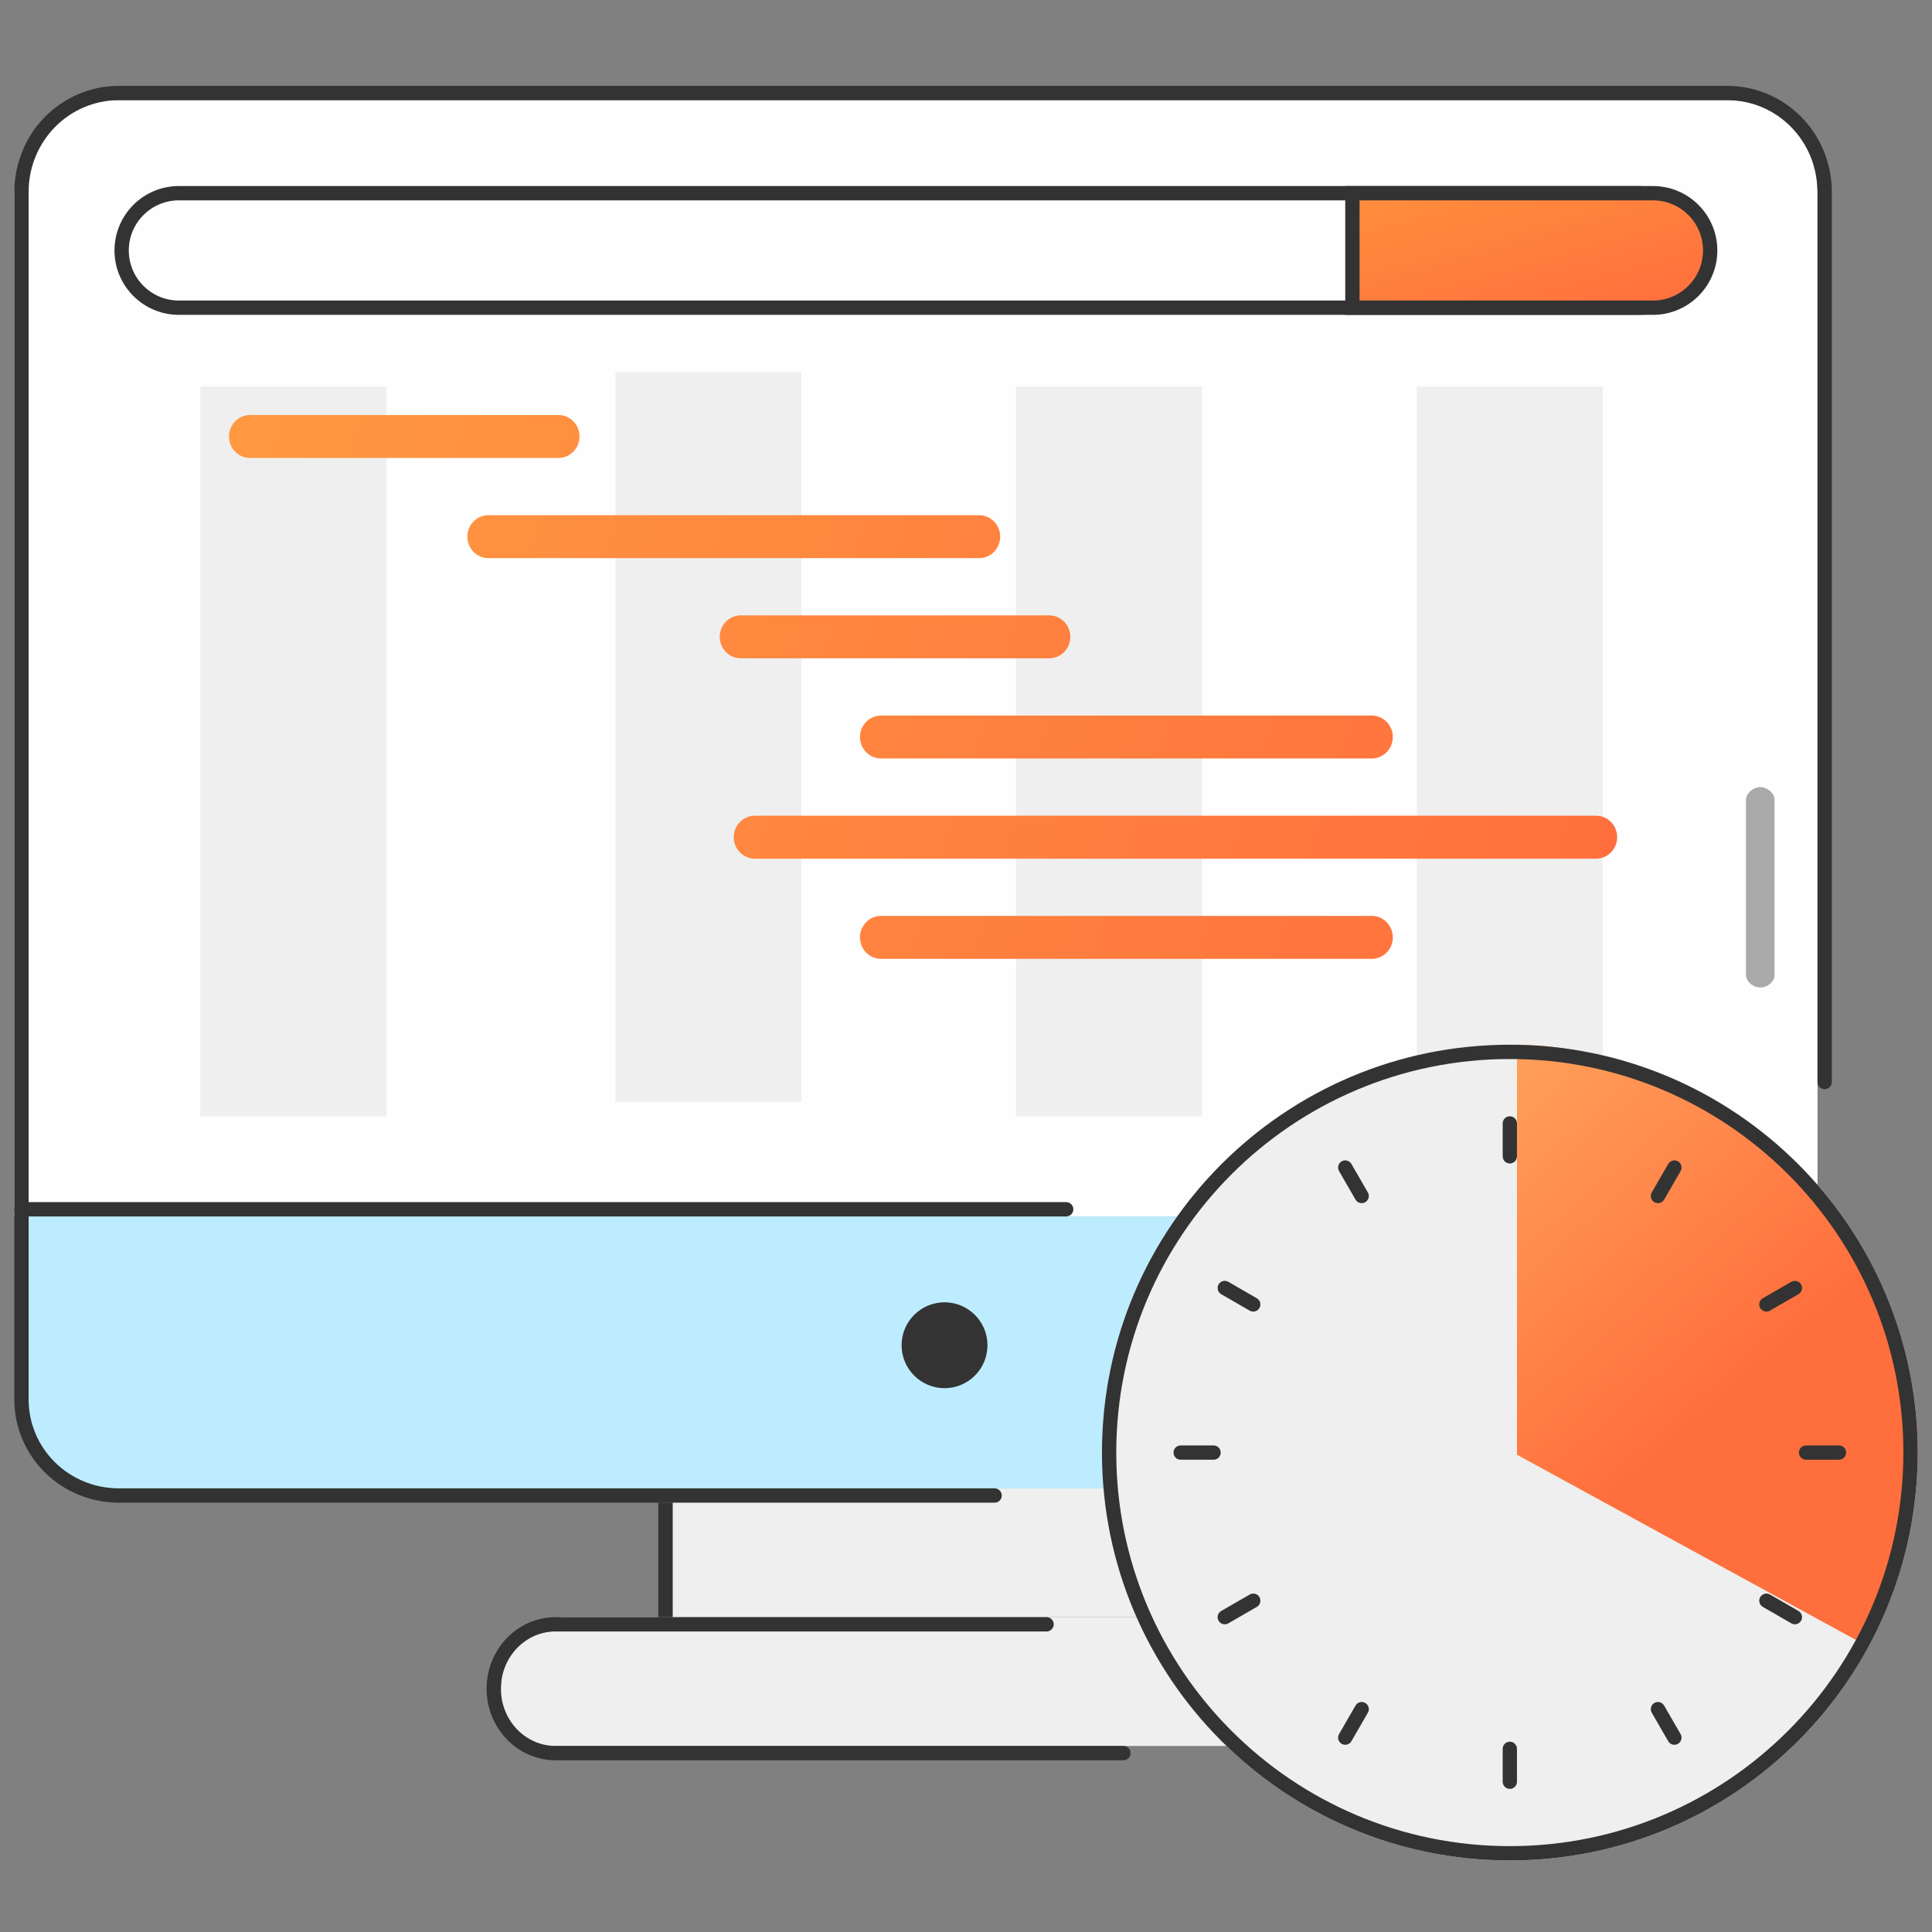 <svg width="135" height="135" viewBox="0 0 135 135" fill="none" xmlns="http://www.w3.org/2000/svg">
<rect x="0" y="0" width="135" height="135" fill="#808080" stroke="none"/>
<g clip-path="url(#clip0_125_3184)">
<path fill-rule="evenodd" clip-rule="evenodd" d="M127 85V13.51C126.987 11.697 126.397 10.065 125.135 8.783C123.872 7.5 122.49 7.014 120.704 7H7.335C5.55 7.014 3.953 7.588 2.69 8.87C1.428 10.153 1.013 11.877 1 13.69V85H127Z" fill="#FEFEFE"/>
<path fill-rule="evenodd" clip-rule="evenodd" d="M8.248 6H120.756C122.675 6.015 124.51 6.796 125.865 8.172C127.22 9.548 127.986 11.408 128 13.35L128 13.354L128 75.607C128 75.883 127.776 76.107 127.5 76.107C127.224 76.107 127 75.883 127 75.607V13.356C126.987 11.672 126.323 10.062 125.153 8.873C123.983 7.685 122.401 7.013 120.75 7H8.25C6.599 7.013 5.017 7.685 3.847 8.873C2.677 10.062 2.013 11.672 2 13.356V84.5C2 84.776 1.776 85 1.5 85C1.224 85 1 84.776 1 84.5V13.35C1.014 11.408 1.78 9.548 3.135 8.172C4.49 6.796 6.325 6.015 8.244 6L8.248 6Z" fill="#333333"/>
<path d="M114.5 13.5H12.5C10.291 13.5 8.5 15.291 8.5 17.5C8.5 19.709 10.291 21.5 12.5 21.5H114.5C116.709 21.5 118.5 19.709 118.5 17.5C118.5 15.291 116.709 13.5 114.5 13.5Z" fill="#FEFEFE" stroke="#333333"/>
<path d="M95 13.5H94.5V14L94.5 18.222L94.5 20.177L94.5 20.778L94.5 20.942L94.5 20.985L94.5 20.996V20.999V21V21L95 21L94.5 21L94.5 21.5H95H115.5C117.709 21.5 119.5 19.709 119.5 17.5C119.5 15.291 117.709 13.5 115.5 13.5H95Z" fill="url(#paint0_linear_125_3184)" stroke="#333333"/>
<path d="M81 104H47V113H81V104Z" fill="#EFEFEF"/>
<path fill-rule="evenodd" clip-rule="evenodd" d="M80.707 113H39.404C38.271 113 37.183 113.47 36.381 114.307C35.579 115.144 35.182 115.822 35.065 117C34.565 122 37.065 122 39.365 122H87.564C88.698 122 90.01 121.454 90.812 120.617C91.614 119.78 92.064 118.645 92.064 117.462C92.064 116.279 91.614 115.144 90.812 114.307C90.01 113.47 88.923 113 87.789 113H80.707Z" fill="#EFEFEF"/>
<path fill-rule="evenodd" clip-rule="evenodd" d="M35.406 114.472C36.308 113.532 37.537 113 38.823 113H73.13C73.406 113 73.63 113.224 73.63 113.5C73.63 113.776 73.406 114 73.13 114H38.823C37.816 114 36.845 114.416 36.127 115.164C35.407 115.913 35 116.933 35 118C35 119.067 35.407 120.087 36.127 120.836C36.845 121.584 37.816 122 38.823 122H78.5C78.776 122 79 122.224 79 122.5C79 122.776 78.776 123 78.5 123H38.823C37.537 123 36.308 122.468 35.406 121.528C34.503 120.589 34 119.32 34 118C34 116.68 34.503 115.411 35.406 114.472Z" fill="#333333"/>
<path d="M64.439 97.749C66.46 97.749 68.098 96.11 68.098 94.09C68.098 92.069 66.46 90.431 64.439 90.431C62.418 90.431 60.78 92.069 60.78 94.09C60.78 96.11 62.418 97.749 64.439 97.749Z" fill="#333333"/>
<rect x="14" y="27" width="13" height="51" fill="#EFEFEF"/>
<rect x="71" y="27" width="13" height="51" fill="#EFEFEF"/>
<rect x="43" y="26" width="13" height="51" fill="#EFEFEF"/>
<rect x="99" y="27" width="13" height="51" fill="#EFEFEF"/>
<path fill-rule="evenodd" clip-rule="evenodd" d="M128 85H2V98.291C2.013 99.964 2.328 101.398 3.591 102.581C4.853 103.764 6.147 103.987 7.932 104H121.252C123.038 103.987 124.746 103.317 126.009 102.134C127.271 100.951 127.987 99.35 128 97.677V85Z" fill="#BDECFF"/>
<path fill-rule="evenodd" clip-rule="evenodd" d="M1 84.5C1 84.224 1.224 84 1.5 84H74.5C74.776 84 75 84.224 75 84.5C75 84.776 74.776 85 74.5 85H2V97.843C2.013 99.469 2.674 101.028 3.842 102.18C5.011 103.333 6.594 103.987 8.25 104H69.5C69.776 104 70 104.224 70 104.5C70 104.776 69.776 105 69.5 105H8.248L8.244 105C6.33 104.986 4.496 104.229 3.14 102.892C1.784 101.554 1.014 99.743 1 97.848L1 97.844V84.5Z" fill="#333333"/>
<path d="M47 105H46V113H47V105Z" fill="#333333"/>
<path d="M81.853 104.001H80.89V113.631H81.853V104.001Z" fill="#333333"/>
<path d="M16 30.5C16 29.672 16.658 29 17.47 29H39.025C39.837 29 40.495 29.672 40.495 30.5C40.495 31.328 39.837 32 39.025 32H17.47C16.658 32 16 31.328 16 30.5Z" fill="url(#paint1_linear_125_3184)"/>
<path d="M50.293 44.5C50.293 43.672 50.951 43 51.763 43H73.318C74.13 43 74.788 43.672 74.788 44.5C74.788 45.328 74.13 46 73.318 46H51.763C50.951 46 50.293 45.328 50.293 44.5Z" fill="url(#paint2_linear_125_3184)"/>
<path d="M52.742 57C51.931 57 51.273 57.672 51.273 58.5C51.273 59.328 51.931 60 52.742 60H111.53C112.342 60 113 59.328 113 58.5C113 57.672 112.342 57 111.53 57H52.742Z" fill="url(#paint3_linear_125_3184)"/>
<path d="M32.657 37.5C32.657 36.672 33.315 36 34.126 36H68.419C69.231 36 69.889 36.672 69.889 37.5C69.889 38.328 69.231 39 68.419 39H34.126C33.315 39 32.657 38.328 32.657 37.5Z" fill="url(#paint4_linear_125_3184)"/>
<path d="M61.561 50C60.749 50 60.091 50.672 60.091 51.5C60.091 52.328 60.749 53 61.561 53H95.853C96.665 53 97.323 52.328 97.323 51.5C97.323 50.672 96.665 50 95.853 50H61.561Z" fill="url(#paint5_linear_125_3184)"/>
<path d="M60.091 65.5C60.091 64.672 60.749 64 61.561 64H95.853C96.665 64 97.323 64.672 97.323 65.5C97.323 66.328 96.665 67 95.853 67H61.561C60.749 67 60.091 66.328 60.091 65.5Z" fill="url(#paint6_linear_125_3184)"/>
<path fill-rule="evenodd" clip-rule="evenodd" d="M123.007 55C123.5 55 124 55.441 124 55.882V68.118C124 68.559 123.557 69 123.007 69C122.458 69 122 68.559 122 68.118V55.882C122 55.441 122.5 55 123.007 55Z" fill="#AAAAAA"/>
<circle cx="66" cy="94" r="3" fill="#333333"/>
<path fill-rule="evenodd" clip-rule="evenodd" d="M105.5 130C89.761 130 77 117.239 77 101.5C77 85.761 89.761 73 105.5 73C121.239 73 134 85.761 134 101.5C133.992 117.239 121.231 130 105.5 130Z" fill="#EFEFEF"/>
<path fill-rule="evenodd" clip-rule="evenodd" d="M106 101.651C106 86.453 106 73 106 73C121.844 73 142.364 92.169 130.432 115L106 101.651Z" fill="url(#paint7_linear_125_3184)"/>
<path d="M105.5 129.5C90.037 129.5 77.5 116.963 77.5 101.5C77.5 86.037 90.037 73.5 105.5 73.5C120.963 73.5 133.5 86.037 133.5 101.5C133.492 116.963 120.954 129.5 105.5 129.5Z" stroke="#333333"/>
<path fill-rule="evenodd" clip-rule="evenodd" d="M105.999 78.499C105.999 78.224 105.775 78 105.5 78C105.224 78 105.001 78.224 105.001 78.499V80.799C105.001 81.075 105.224 81.299 105.5 81.299C105.775 81.299 105.999 81.075 105.999 80.799V78.499ZM105.999 122.201C105.999 121.925 105.775 121.701 105.5 121.701C105.224 121.701 105.001 121.925 105.001 122.201V124.501C105.001 124.777 105.224 125 105.5 125C105.775 125 105.999 124.777 105.999 124.501V122.201ZM129 101.5C129 101.775 128.777 101.999 128.501 101.999H126.201C125.925 101.999 125.702 101.775 125.702 101.5C125.702 101.224 125.925 101.001 126.201 101.001H128.501C128.777 101.001 129 101.224 129 101.5ZM84.799 101.999C85.075 101.999 85.298 101.775 85.298 101.5C85.298 101.224 85.075 101.001 84.799 101.001H82.499C82.224 101.001 82 101.224 82 101.5C82 101.775 82.224 101.999 82.499 101.999H84.799ZM117.251 81.149C117.489 81.287 117.571 81.592 117.433 81.831L116.283 83.823C116.145 84.061 115.84 84.143 115.601 84.005C115.363 83.868 115.281 83.562 115.419 83.324L116.569 81.332C116.707 81.093 117.012 81.011 117.251 81.149ZM95.582 119.677C95.72 119.438 95.638 119.133 95.399 118.995C95.161 118.857 94.856 118.939 94.718 119.178L93.567 121.17C93.43 121.409 93.511 121.714 93.75 121.852C93.989 121.99 94.294 121.908 94.432 121.669L95.582 119.677ZM125.852 113.25C125.714 113.489 125.408 113.571 125.17 113.433L123.178 112.283C122.939 112.145 122.857 111.84 122.995 111.601C123.133 111.362 123.438 111.28 123.677 111.418L125.669 112.568C125.908 112.706 125.989 113.011 125.852 113.25ZM87.323 91.582C87.562 91.719 87.867 91.638 88.005 91.399C88.143 91.16 88.061 90.855 87.822 90.717L85.83 89.567C85.591 89.429 85.286 89.511 85.148 89.75C85.01 89.989 85.092 90.294 85.331 90.432L87.323 91.582ZM125.852 89.75C125.99 89.989 125.908 90.294 125.669 90.432L123.677 91.582C123.439 91.72 123.133 91.638 122.996 91.399C122.858 91.16 122.939 90.855 123.178 90.717L125.17 89.567C125.409 89.43 125.714 89.511 125.852 89.75ZM87.822 112.283C88.061 112.145 88.143 111.84 88.005 111.601C87.867 111.363 87.562 111.281 87.323 111.419L85.331 112.569C85.092 112.706 85.01 113.012 85.148 113.25C85.286 113.489 85.591 113.571 85.83 113.433L87.822 112.283ZM117.25 121.851C117.011 121.989 116.706 121.908 116.568 121.669L115.418 119.677C115.28 119.438 115.362 119.133 115.6 118.995C115.839 118.857 116.144 118.939 116.282 119.178L117.432 121.17C117.57 121.408 117.488 121.714 117.25 121.851ZM94.717 83.823C94.855 84.062 95.16 84.143 95.398 84.006C95.637 83.868 95.719 83.562 95.581 83.324L94.431 81.332C94.293 81.093 93.988 81.011 93.749 81.149C93.51 81.287 93.429 81.592 93.567 81.831L94.717 83.823Z" fill="#333333"/>
</g>
<defs>
<linearGradient id="paint0_linear_125_3184" x1="95" y1="13.727" x2="98.645" y2="26.714" gradientUnits="userSpaceOnUse">
<stop stop-color="#FF8E3D"/>
<stop offset="1" stop-color="#FF6F3D"/>
</linearGradient>
<linearGradient id="paint1_linear_125_3184" x1="9.495" y1="25.84" x2="113" y2="59.265" gradientUnits="userSpaceOnUse">
<stop stop-color="#FFC671"/>
<stop stop-color="#FF9C41"/>
<stop offset="1" stop-color="#FF6F3D"/>
</linearGradient>
<linearGradient id="paint2_linear_125_3184" x1="9.495" y1="25.84" x2="113" y2="59.265" gradientUnits="userSpaceOnUse">
<stop stop-color="#FFC671"/>
<stop stop-color="#FF9C41"/>
<stop offset="1" stop-color="#FF6F3D"/>
</linearGradient>
<linearGradient id="paint3_linear_125_3184" x1="9.495" y1="25.84" x2="113" y2="59.265" gradientUnits="userSpaceOnUse">
<stop stop-color="#FFC671"/>
<stop stop-color="#FF9C41"/>
<stop offset="1" stop-color="#FF6F3D"/>
</linearGradient>
<linearGradient id="paint4_linear_125_3184" x1="9.495" y1="25.84" x2="113" y2="59.265" gradientUnits="userSpaceOnUse">
<stop stop-color="#FFC671"/>
<stop stop-color="#FF9C41"/>
<stop offset="1" stop-color="#FF6F3D"/>
</linearGradient>
<linearGradient id="paint5_linear_125_3184" x1="9.495" y1="25.84" x2="113" y2="59.265" gradientUnits="userSpaceOnUse">
<stop stop-color="#FFC671"/>
<stop stop-color="#FF9C41"/>
<stop offset="1" stop-color="#FF6F3D"/>
</linearGradient>
<linearGradient id="paint6_linear_125_3184" x1="9.495" y1="25.84" x2="113" y2="59.265" gradientUnits="userSpaceOnUse">
<stop stop-color="#FFC671"/>
<stop stop-color="#FF9C41"/>
<stop offset="1" stop-color="#FF6F3D"/>
</linearGradient>
<linearGradient id="paint7_linear_125_3184" x1="76.437" y1="70.289" x2="108.906" y2="107.573" gradientUnits="userSpaceOnUse">
<stop stop-color="#FFC671"/>
<stop offset="1" stop-color="#FF6F3D"/>
</linearGradient>
<clipPath id="clip0_125_3184">
<rect width="135" height="135" fill="white"/>
</clipPath>
</defs>
</svg>

